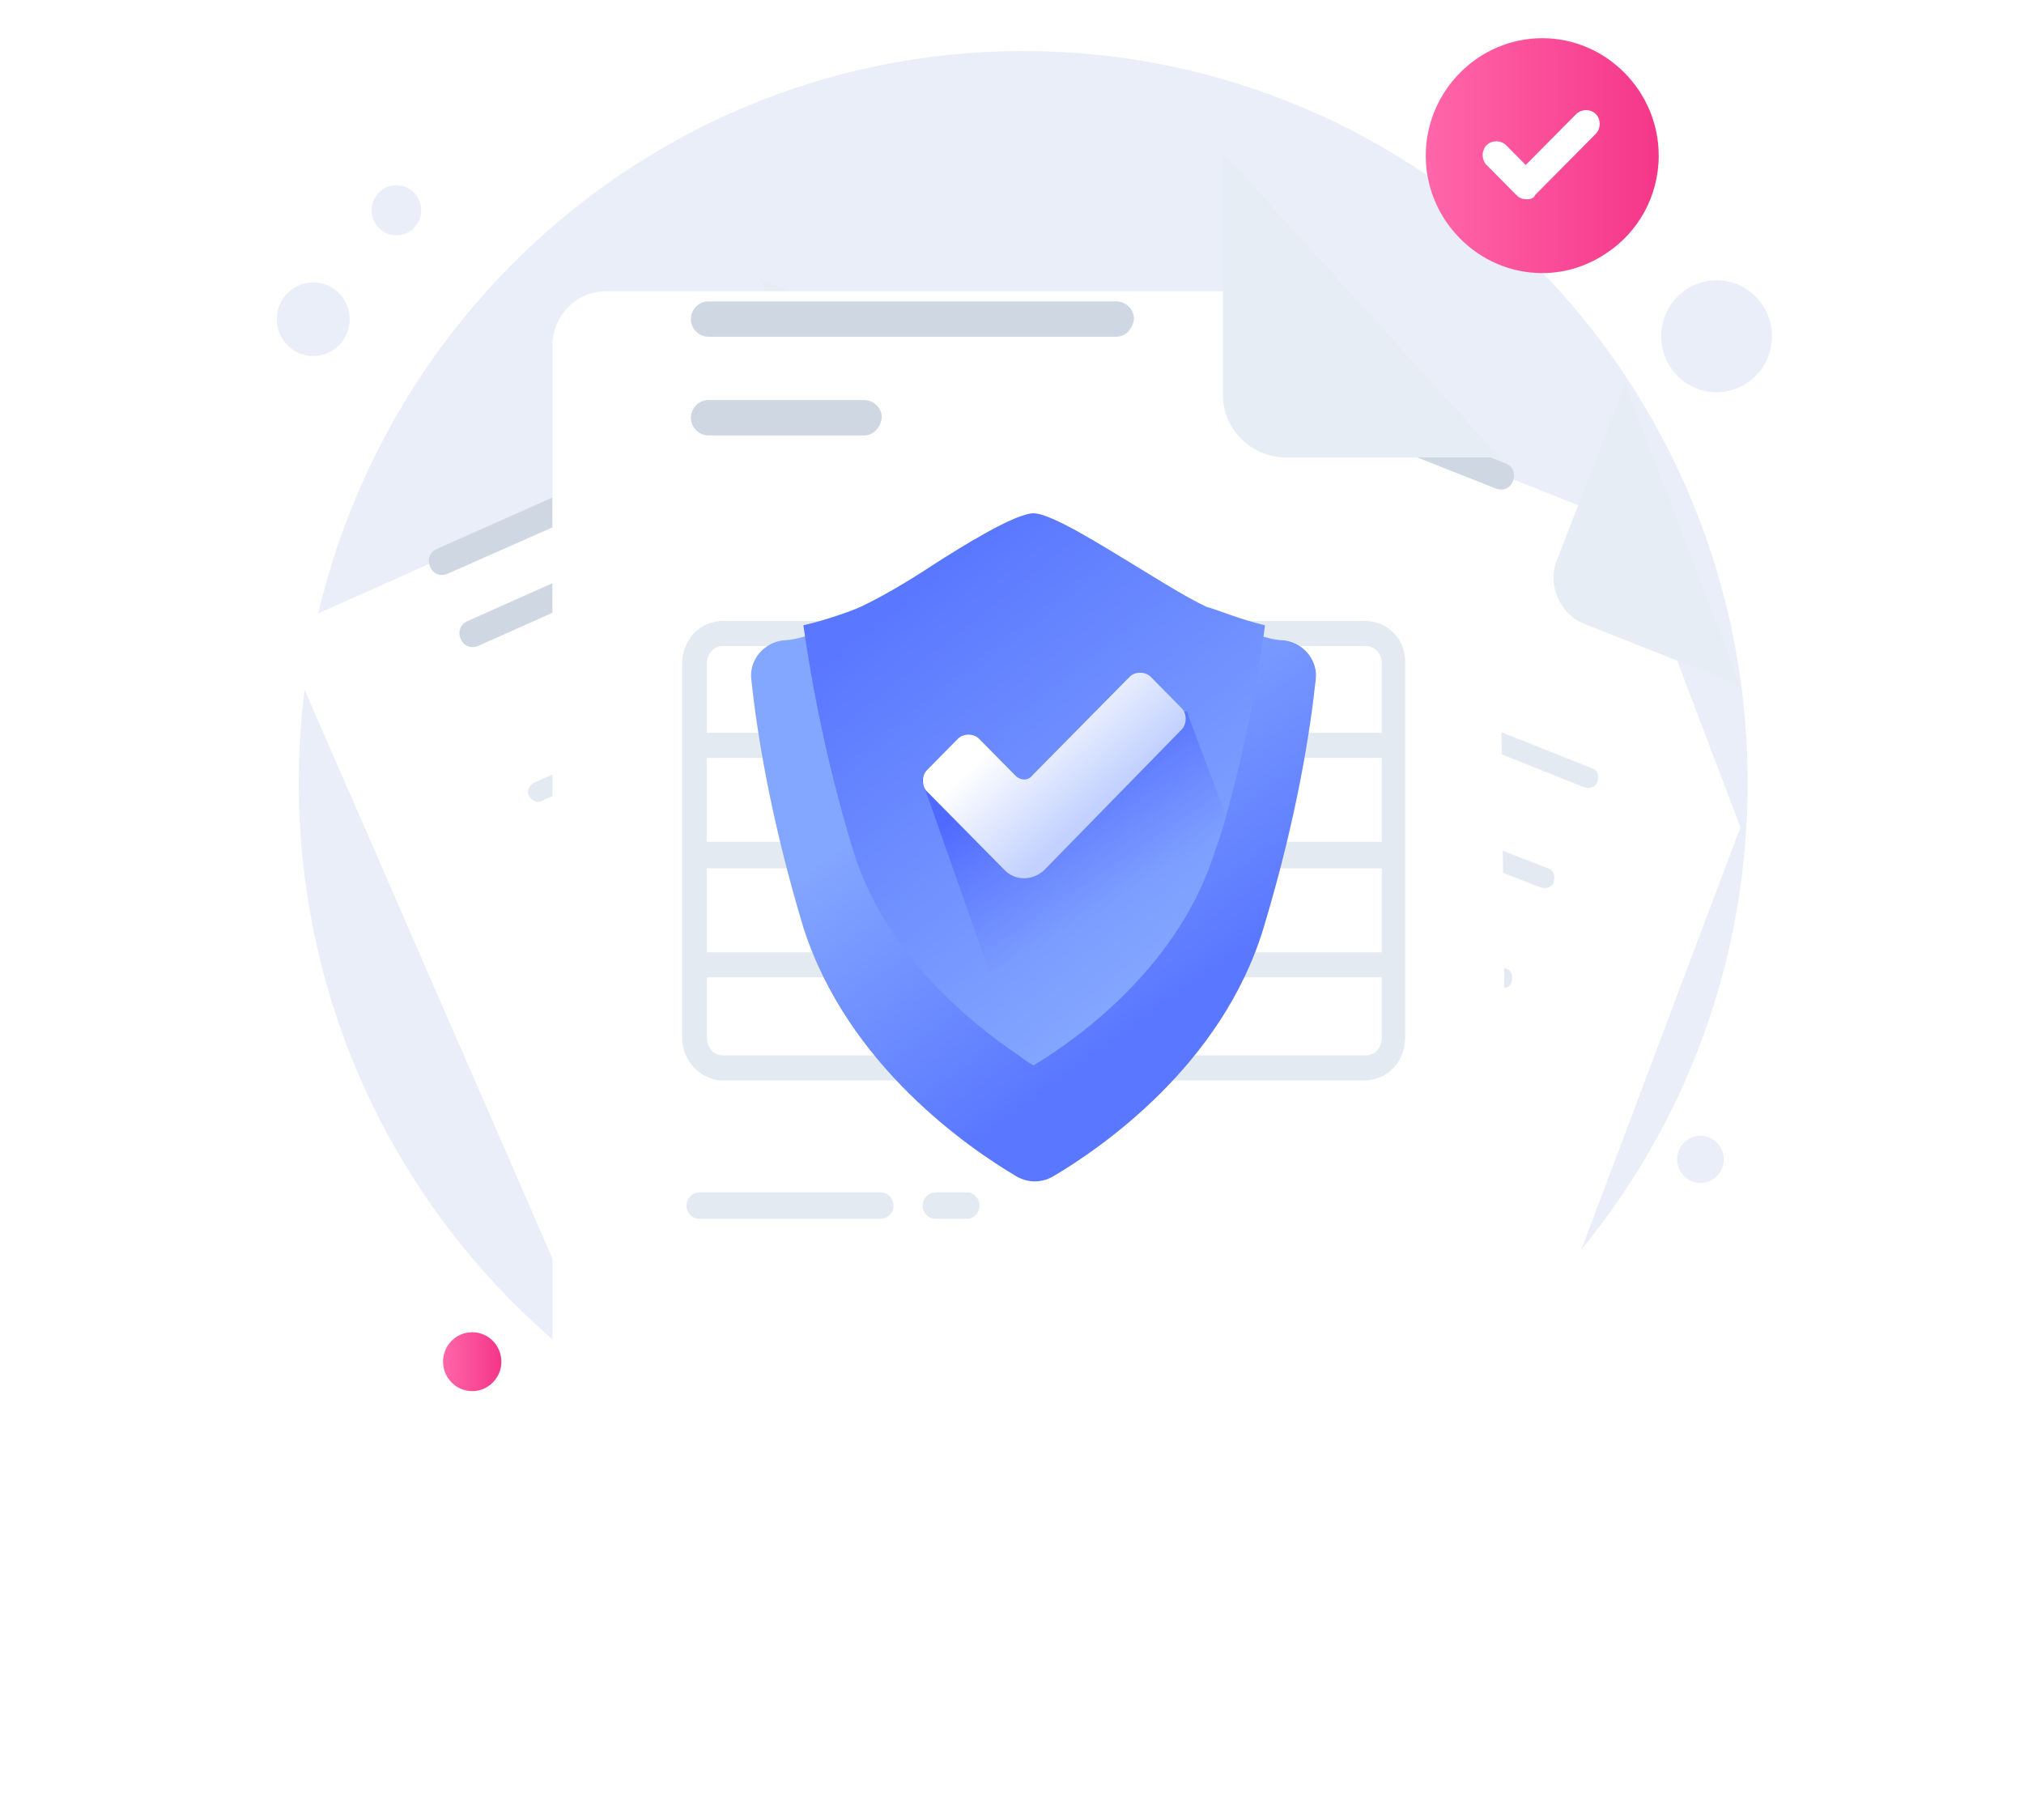 <svg width="159" height="143" viewBox="0 0 159 143" fill="none" xmlns="http://www.w3.org/2000/svg">
<path d="M80.381 119C111.813 119 137.294 93.258 137.294 61.505C137.294 29.751 111.813 4.01 80.381 4.01C48.949 4.01 23.469 29.751 23.469 61.505C23.469 93.258 48.949 119 80.381 119Z" fill="#EAEEF9"/>
<path d="M25.492 27.826C26.996 27.332 27.819 25.701 27.33 24.182C26.841 22.663 25.226 21.831 23.723 22.325C22.219 22.819 21.396 24.451 21.885 25.97C22.374 27.488 23.989 28.32 25.492 27.826Z" fill="#EAEEF9"/>
<path d="M31.742 18.389C32.765 18.053 33.324 16.944 32.992 15.911C32.66 14.878 31.561 14.313 30.539 14.649C29.516 14.984 28.957 16.094 29.289 17.127C29.622 18.16 30.72 18.725 31.742 18.389Z" fill="#EAEEF9"/>
<path d="M137.786 29.661C139.56 28.023 139.684 25.243 138.063 23.451C136.442 21.658 133.689 21.533 131.915 23.171C130.141 24.809 130.017 27.589 131.639 29.382C133.26 31.174 136.012 31.299 137.786 29.661Z" fill="#EAEEF9"/>
<path d="M134.821 92.441C135.568 91.751 135.62 90.581 134.937 89.826C134.254 89.071 133.096 89.019 132.349 89.708C131.602 90.398 131.549 91.569 132.232 92.323C132.915 93.078 134.074 93.131 134.821 92.441Z" fill="#EAEEF9"/>
<path d="M37.095 109.282C38.36 109.282 39.385 108.246 39.385 106.968C39.385 105.69 38.36 104.655 37.095 104.655C35.83 104.655 34.805 105.69 34.805 106.968C34.805 108.246 35.83 109.282 37.095 109.282Z" fill="url(#paint0_linear_4286_23702)"/>
<path d="M124.473 10.257C125.485 10.257 126.305 9.428 126.305 8.406C126.305 7.384 125.485 6.555 124.473 6.555C123.461 6.555 122.641 7.384 122.641 8.406C122.641 9.428 123.461 10.257 124.473 10.257Z" fill="url(#paint1_linear_4286_23702)"/>
<g filter="url(#filter0_d_4286_23702)">
<path d="M136.723 53.986L117.599 104.772C116.912 106.507 114.966 107.317 113.362 106.623L64.695 87.304C62.977 86.609 62.175 84.643 62.863 83.023L88.17 18.009C88.857 16.273 90.803 15.463 92.407 16.158L127.676 30.155L136.723 53.986Z" fill="white"/>
</g>
<path d="M114.735 85.569L85.534 74C85.076 73.885 84.962 73.422 85.076 72.959C85.191 72.496 85.649 72.381 86.107 72.496L115.308 84.065C115.766 84.181 115.88 84.643 115.766 85.106C115.537 85.453 115.079 85.684 114.735 85.569Z" fill="#E3EAF2"/>
<path d="M81.871 72.496L76.718 70.413C76.26 70.298 76.145 69.835 76.26 69.372C76.375 68.909 76.833 68.794 77.291 68.909L82.444 70.992C82.902 71.108 83.016 71.57 82.902 72.033C82.787 72.496 82.329 72.611 81.871 72.496Z" fill="#E3EAF2"/>
<path d="M117.718 77.586L104.663 72.38C104.205 72.264 104.091 71.802 104.205 71.339C104.32 70.876 104.778 70.761 105.236 70.876L118.29 76.082C118.748 76.198 118.863 76.66 118.748 77.123C118.634 77.586 118.176 77.702 117.718 77.586Z" fill="#E3EAF2"/>
<path d="M99.165 70.182L80.156 62.663C79.698 62.547 79.583 62.084 79.698 61.622C79.812 61.159 80.27 61.043 80.728 61.159L99.737 68.678C100.195 68.794 100.31 69.257 100.195 69.72C100.081 70.182 99.623 70.298 99.165 70.182Z" fill="#E3EAF2"/>
<path d="M121.034 69.719L115.995 67.753C115.537 67.637 115.423 67.174 115.537 66.712C115.652 66.249 116.11 66.133 116.568 66.249L121.607 68.216C122.065 68.331 122.179 68.794 122.065 69.257C121.95 69.719 121.492 69.835 121.034 69.719Z" fill="#E3EAF2"/>
<path d="M111.302 65.786L83.476 54.68C83.018 54.564 82.903 54.102 83.018 53.639C83.132 53.176 83.59 53.06 84.049 53.176L111.875 64.282C112.333 64.397 112.447 64.86 112.333 65.323C112.218 65.786 111.76 66.017 111.302 65.786Z" fill="#E3EAF2"/>
<path d="M89.201 85.453L87.484 84.759C87.026 84.643 86.911 84.181 87.026 83.718C87.14 83.255 87.598 83.139 88.056 83.255L89.774 83.949C90.232 84.065 90.347 84.528 90.232 84.99C90.003 85.453 89.545 85.569 89.201 85.453Z" fill="#E3EAF2"/>
<path d="M84.278 83.486L73.972 79.322C73.514 79.206 73.399 78.743 73.514 78.281C73.629 77.818 74.087 77.702 74.545 77.818L84.851 81.982C85.309 82.098 85.423 82.561 85.309 83.024C85.194 83.486 84.622 83.602 84.278 83.486Z" fill="#E3EAF2"/>
<path d="M124.47 61.852L106.492 54.68C106.033 54.564 105.919 54.102 106.033 53.639C106.148 53.176 106.606 53.06 107.064 53.176L125.042 60.348C125.501 60.464 125.615 60.927 125.501 61.39C125.386 61.852 124.813 61.968 124.47 61.852Z" fill="#E3EAF2"/>
<path d="M100.652 52.367L86.796 46.814C86.338 46.699 86.224 46.236 86.338 45.773C86.453 45.31 86.911 45.195 87.369 45.31L101.225 50.979C101.683 51.094 101.797 51.557 101.683 52.02C101.568 52.483 101.11 52.598 100.652 52.367Z" fill="#E3EAF2"/>
<path d="M117.486 38.369L94.125 29.114C93.553 28.883 93.324 28.304 93.553 27.726C93.782 27.147 94.354 26.916 94.927 27.147L118.287 36.402C118.86 36.634 119.089 37.212 118.86 37.79C118.631 38.369 118.058 38.6 117.486 38.369Z" fill="#CED7E2"/>
<path d="M100.881 38.254L91.949 34.668C91.377 34.436 91.148 33.858 91.377 33.279C91.606 32.701 92.178 32.47 92.751 32.701L101.683 36.287C102.255 36.519 102.484 37.097 102.255 37.675C102.026 38.254 101.339 38.485 100.881 38.254Z" fill="#CED7E2"/>
<path d="M127.677 30.155L122.295 44.038C121.493 46.004 122.639 48.318 124.471 49.012L136.723 53.871" fill="#E6EDF5"/>
<g filter="url(#filter1_d_4286_23702)">
<path d="M82.672 32.12L105.001 81.517C105.688 83.253 105.001 85.219 103.284 85.913L55.418 107.199C53.7 107.893 51.753 107.199 51.066 105.464L23.24 41.606C22.553 39.871 23.24 37.904 24.957 37.21L59.655 21.709L82.672 32.12Z" fill="white"/>
</g>
<path d="M89.428 70.064L60.685 82.906C60.342 83.137 59.884 82.906 59.655 82.558C59.426 82.211 59.655 81.749 59.998 81.517L88.741 68.676C89.084 68.445 89.542 68.676 89.771 69.023C90 69.37 89.771 69.949 89.428 70.064Z" fill="#E3EAF2"/>
<path d="M57.134 84.409L52.096 86.607C51.752 86.838 51.294 86.607 51.065 86.26C50.836 85.913 51.065 85.45 51.408 85.219L56.447 83.021C56.79 82.79 57.248 83.021 57.477 83.368C57.706 83.831 57.592 84.293 57.134 84.409Z" fill="#E3EAF2"/>
<path d="M85.878 62.314L73.052 67.982C72.709 68.214 72.251 67.982 72.022 67.635C71.793 67.288 72.022 66.826 72.365 66.594L85.191 60.926C85.534 60.694 85.992 60.926 86.221 61.273C86.45 61.62 86.336 62.082 85.878 62.314Z" fill="#E3EAF2"/>
<path d="M67.671 70.412L49.006 78.741C48.662 78.973 48.204 78.741 47.975 78.394C47.746 78.047 47.975 77.584 48.319 77.353L66.984 69.024C67.328 68.792 67.786 69.024 68.015 69.371C68.244 69.834 68.129 70.296 67.671 70.412Z" fill="#E3EAF2"/>
<path d="M82.785 54.331L77.861 56.529C77.517 56.76 77.059 56.529 76.831 56.182C76.601 55.835 76.831 55.372 77.174 55.141L82.098 52.943C82.442 52.711 82.9 52.943 83.129 53.29C83.358 53.752 83.129 54.215 82.785 54.331Z" fill="#E3EAF2"/>
<path d="M73.167 58.612L45.799 70.874C45.455 71.106 44.997 70.874 44.768 70.527C44.539 70.18 44.768 69.718 45.111 69.486L72.594 57.224C72.938 56.992 73.396 57.224 73.625 57.571C73.74 58.033 73.625 58.496 73.167 58.612Z" fill="#E3EAF2"/>
<path d="M71.454 88.343L69.736 89.152C69.392 89.384 68.934 89.152 68.706 88.805C68.476 88.458 68.706 87.995 69.049 87.764L70.767 86.954C71.11 86.723 71.568 86.954 71.797 87.301C72.026 87.648 71.797 88.111 71.454 88.343Z" fill="#E3EAF2"/>
<path d="M66.525 90.541L56.334 95.052C55.99 95.284 55.532 95.052 55.303 94.705C55.074 94.358 55.303 93.895 55.647 93.664L65.838 89.152C66.182 88.921 66.64 89.152 66.869 89.499C67.098 89.846 66.983 90.309 66.525 90.541Z" fill="#E3EAF2"/>
<path d="M79.578 46.464L61.943 54.331C61.6 54.562 61.142 54.331 60.913 53.984C60.684 53.637 60.913 53.174 61.256 52.943L78.891 45.076C79.234 44.845 79.692 45.076 79.921 45.423C80.15 45.77 79.921 46.233 79.578 46.464Z" fill="#E3EAF2"/>
<path d="M56.218 56.876L42.592 62.892C42.248 63.123 41.79 62.892 41.561 62.545C41.332 62.198 41.561 61.735 41.904 61.504L55.531 55.488C55.875 55.257 56.333 55.488 56.562 55.835C56.791 56.182 56.676 56.645 56.218 56.876Z" fill="#E3EAF2"/>
<path d="M58.166 34.897L35.149 45.077C34.577 45.308 34.004 45.077 33.775 44.498C33.546 43.92 33.775 43.342 34.348 43.11L57.25 32.93C57.823 32.699 58.395 32.93 58.624 33.508C58.853 34.087 58.624 34.665 58.166 34.897Z" fill="#CED7E2"/>
<path d="M46.373 46.812L37.556 50.745C36.983 50.977 36.41 50.745 36.181 50.167C35.953 49.588 36.181 49.01 36.754 48.779L45.572 44.845C46.144 44.614 46.717 44.845 46.946 45.424C47.175 45.886 46.946 46.581 46.373 46.812Z" fill="#CED7E2"/>
<path d="M59.656 21.824L65.611 35.474C66.412 37.325 68.817 38.251 70.649 37.441L82.673 32.12" fill="#E6EDF5"/>
<g filter="url(#filter2_d_4286_23702)">
<path d="M117.827 35.938L118.629 105.349C118.629 107.663 116.797 109.629 114.392 109.629H47.632C45.341 109.629 43.395 107.778 43.395 105.349V16.156C43.395 13.843 45.227 11.876 47.632 11.876H96.07L117.827 35.938Z" fill="white"/>
</g>
<path d="M75.916 95.748H73.511C72.939 95.748 72.481 95.285 72.481 94.707C72.481 94.129 72.939 93.666 73.511 93.666H75.916C76.488 93.666 76.946 94.129 76.946 94.707C76.946 95.285 76.488 95.748 75.916 95.748Z" fill="#E3EAF2"/>
<path d="M69.16 95.748H54.96C54.388 95.748 53.93 95.285 53.93 94.707C53.93 94.129 54.388 93.666 54.96 93.666H69.16C69.732 93.666 70.19 94.129 70.19 94.707C70.19 95.285 69.732 95.748 69.16 95.748Z" fill="#E3EAF2"/>
<path d="M87.711 26.452H55.648C54.961 26.452 54.273 25.874 54.273 25.064C54.273 24.37 54.846 23.676 55.648 23.676H87.711C88.398 23.676 89.085 24.254 89.085 25.064C88.971 25.874 88.398 26.452 87.711 26.452Z" fill="#CED7E2"/>
<path d="M67.9 34.204H55.648C54.961 34.204 54.273 33.626 54.273 32.816C54.273 32.122 54.846 31.428 55.648 31.428H67.9C68.587 31.428 69.275 32.006 69.275 32.816C69.16 33.626 68.587 34.204 67.9 34.204Z" fill="#CED7E2"/>
<path d="M96.07 11.991V31.079C96.07 33.74 98.361 35.938 100.994 35.938H117.828" fill="#E6EDF5"/>
<path d="M107.292 48.78H90.573C90.573 48.78 90.573 48.78 90.459 48.78C90.459 48.78 90.459 48.78 90.344 48.78H73.168C73.168 48.78 73.168 48.78 73.053 48.78C73.053 48.78 73.053 48.78 72.939 48.78H56.792C54.96 48.78 53.586 50.284 53.586 52.135V81.519C53.586 83.37 55.075 84.874 56.792 84.874H107.178C109.01 84.874 110.384 83.37 110.384 81.519V52.135C110.498 50.284 109.01 48.78 107.292 48.78ZM74.084 74.809V68.215H89.543V74.809H74.084ZM89.543 76.776V82.907H74.084V76.776H89.543V76.776ZM89.543 59.539V66.133H74.084V59.539H89.543ZM74.084 57.572V50.747H89.543V57.572H74.084ZM108.552 66.133H91.489V59.539H108.552V66.133ZM72.137 66.133H55.533V59.539H72.022V66.133H72.137ZM55.533 68.215H72.022V74.809H55.533V68.215ZM91.489 68.215H108.552V74.809H91.489V68.215ZM108.552 52.135V57.572H91.489V50.747H107.292C107.979 50.747 108.552 51.325 108.552 52.135ZM56.792 50.747H72.022V57.572H55.533V52.135C55.533 51.325 56.105 50.747 56.792 50.747ZM55.533 81.519V76.776H72.022V82.907H56.792C56.105 82.907 55.533 82.329 55.533 81.519ZM107.292 82.907H91.489V76.776H108.552V81.519C108.552 82.329 107.979 82.907 107.292 82.907Z" fill="#E3EAF2"/>
<g filter="url(#filter3_d_4286_23702)">
<path d="M100.703 45.291C99.681 45.291 97.23 44.36 96.412 44.049C92.122 42.083 85.073 36.286 81.191 36.286C77.309 36.286 70.26 41.979 65.969 44.049C65.254 44.36 62.7 45.291 61.678 45.291C60.044 45.395 58.818 46.844 59.022 48.396C59.431 52.226 60.453 59.058 63.109 67.856C66.582 78.724 76.185 85.245 79.863 87.419C80.782 87.936 81.804 87.936 82.723 87.419C86.401 85.245 96.004 78.724 99.273 67.856C101.929 59.058 102.95 52.226 103.359 48.396C103.563 46.844 102.338 45.395 100.703 45.291Z" fill="url(#paint2_linear_4286_23702)"/>
</g>
<path d="M99.376 49.121C98.967 52.227 98.15 57.505 96.311 64.13C96.107 64.958 95.8 65.89 95.494 66.718C92.735 75.723 84.971 81.416 81.192 83.693C80.783 83.486 80.374 83.175 79.966 82.865C75.981 80.174 69.443 74.791 66.991 66.718C64.642 58.955 63.62 52.641 63.109 49.121C64.948 48.707 67.196 47.879 67.604 47.672C69.341 46.844 71.282 45.706 73.325 44.36C75.573 42.911 79.761 40.323 81.192 40.323C82.622 40.323 86.81 43.014 89.058 44.36C91.101 45.602 93.042 46.844 94.779 47.672C95.289 47.776 97.537 48.707 99.376 49.121Z" fill="url(#paint3_linear_4286_23702)"/>
<path d="M96.311 64.026C96.107 64.854 95.801 65.786 95.494 66.614C92.736 75.619 84.972 81.312 81.192 83.589C80.783 83.382 80.375 83.071 79.966 82.761L72.406 61.231L75.982 60.61L80.477 63.923L90.182 56.884L93.247 55.849C93.247 55.953 94.575 59.575 96.311 64.026Z" fill="url(#paint4_linear_4286_23702)"/>
<path d="M78.944 68.374L72.814 62.164C72.406 61.75 72.406 60.922 72.814 60.508L75.266 58.023C75.675 57.609 76.492 57.609 76.901 58.023L79.761 60.922C80.17 61.336 80.783 61.336 81.089 60.922L88.751 53.158C89.16 52.745 89.977 52.745 90.386 53.158L92.837 55.643C93.246 56.057 93.246 56.885 92.837 57.299L82.009 68.374C81.089 69.202 79.761 69.202 78.944 68.374Z" fill="url(#paint5_linear_4286_23702)"/>
<path d="M126.174 19.901C124.717 20.88 123.016 21.452 121.154 21.452C116.134 21.452 112.004 17.288 112.004 12.226C112.004 7.164 116.134 3 121.154 3C126.174 3 130.304 7.164 130.304 12.226C130.304 15.41 128.684 18.268 126.174 19.901Z" fill="url(#paint6_linear_4286_23702)"/>
<path d="M119.938 15.654C119.614 15.654 119.371 15.572 119.128 15.328L116.78 12.96C116.375 12.552 116.375 11.817 116.78 11.409C117.185 11 117.914 11 118.319 11.409L119.857 12.96L123.825 8.959C124.23 8.551 124.958 8.551 125.363 8.959C125.768 9.367 125.768 10.102 125.363 10.511L120.586 15.328C120.505 15.572 120.262 15.654 119.938 15.654Z" fill="white"/>
<defs>
<filter id="filter0_d_4286_23702" x="40.617" y="4.91" width="118.105" height="134.961" filterUnits="userSpaceOnUse" color-interpolation-filters="sRGB">
<feFlood flood-opacity="0" result="BackgroundImageFix"/>
<feColorMatrix in="SourceAlpha" type="matrix" values="0 0 0 0 0 0 0 0 0 0 0 0 0 0 0 0 0 0 127 0" result="hardAlpha"/>
<feOffset dy="11"/>
<feGaussianBlur stdDeviation="11"/>
<feColorMatrix type="matrix" values="0 0 0 0 0.398 0 0 0 0 0.477 0 0 0 0 0.575 0 0 0 0.18 0"/>
<feBlend mode="normal" in2="BackgroundImageFix" result="effect1_dropShadow_4286_23702"/>
<feBlend mode="normal" in="SourceGraphic" in2="effect1_dropShadow_4286_23702" result="shape"/>
</filter>
<filter id="filter1_d_4286_23702" x="0.977" y="10.709" width="126.289" height="129.757" filterUnits="userSpaceOnUse" color-interpolation-filters="sRGB">
<feFlood flood-opacity="0" result="BackgroundImageFix"/>
<feColorMatrix in="SourceAlpha" type="matrix" values="0 0 0 0 0 0 0 0 0 0 0 0 0 0 0 0 0 0 127 0" result="hardAlpha"/>
<feOffset dy="11"/>
<feGaussianBlur stdDeviation="11"/>
<feColorMatrix type="matrix" values="0 0 0 0 0.398 0 0 0 0 0.477 0 0 0 0 0.575 0 0 0 0.18 0"/>
<feBlend mode="normal" in2="BackgroundImageFix" result="effect1_dropShadow_4286_23702"/>
<feBlend mode="normal" in="SourceGraphic" in2="effect1_dropShadow_4286_23702" result="shape"/>
</filter>
<filter id="filter2_d_4286_23702" x="21.395" y="0.876" width="119.234" height="141.753" filterUnits="userSpaceOnUse" color-interpolation-filters="sRGB">
<feFlood flood-opacity="0" result="BackgroundImageFix"/>
<feColorMatrix in="SourceAlpha" type="matrix" values="0 0 0 0 0 0 0 0 0 0 0 0 0 0 0 0 0 0 127 0" result="hardAlpha"/>
<feOffset dy="11"/>
<feGaussianBlur stdDeviation="11"/>
<feColorMatrix type="matrix" values="0 0 0 0 0.398 0 0 0 0 0.477 0 0 0 0 0.575 0 0 0 0.18 0"/>
<feBlend mode="normal" in2="BackgroundImageFix" result="effect1_dropShadow_4286_23702"/>
<feBlend mode="normal" in="SourceGraphic" in2="effect1_dropShadow_4286_23702" result="shape"/>
</filter>
<filter id="filter3_d_4286_23702" x="51" y="33.286" width="60.383" height="67.521" filterUnits="userSpaceOnUse" color-interpolation-filters="sRGB">
<feFlood flood-opacity="0" result="BackgroundImageFix"/>
<feColorMatrix in="SourceAlpha" type="matrix" values="0 0 0 0 0 0 0 0 0 0 0 0 0 0 0 0 0 0 127 0" result="hardAlpha"/>
<feOffset dy="5"/>
<feGaussianBlur stdDeviation="4"/>
<feColorMatrix type="matrix" values="0 0 0 0 0.113 0 0 0 0 0.296 0 0 0 0 1 0 0 0 0.22 0"/>
<feBlend mode="normal" in2="BackgroundImageFix" result="effect1_dropShadow_4286_23702"/>
<feBlend mode="normal" in="SourceGraphic" in2="effect1_dropShadow_4286_23702" result="shape"/>
</filter>
<linearGradient id="paint0_linear_4286_23702" x1="34.803" y1="106.916" x2="39.342" y2="106.916" gradientUnits="userSpaceOnUse">
<stop stop-color="#FF66A9"/>
<stop offset="1" stop-color="#F53689"/>
</linearGradient>
<linearGradient id="paint1_linear_4286_23702" x1="122.706" y1="8.408" x2="126.261" y2="8.408" gradientUnits="userSpaceOnUse">
<stop stop-color="#FF66A9"/>
<stop offset="1" stop-color="#F53689"/>
</linearGradient>
<linearGradient id="paint2_linear_4286_23702" x1="78.764" y1="52.247" x2="93.405" y2="72.52" gradientUnits="userSpaceOnUse">
<stop stop-color="#83A6FF"/>
<stop offset="1" stop-color="#5A78FF"/>
</linearGradient>
<linearGradient id="paint3_linear_4286_23702" x1="94.421" y1="73.684" x2="72.39" y2="45.994" gradientUnits="userSpaceOnUse">
<stop stop-color="#83A6FF"/>
<stop offset="1" stop-color="#5A78FF"/>
</linearGradient>
<linearGradient id="paint4_linear_4286_23702" x1="81.085" y1="60.31" x2="87.682" y2="70.8" gradientUnits="userSpaceOnUse">
<stop stop-color="#4F6AFF"/>
<stop offset="1" stop-color="#657EFF" stop-opacity="0"/>
</linearGradient>
<linearGradient id="paint5_linear_4286_23702" x1="86.693" y1="62.96" x2="80.479" y2="56.301" gradientUnits="userSpaceOnUse">
<stop offset="0.011" stop-color="#C2D1FF"/>
<stop offset="1" stop-color="white"/>
</linearGradient>
<linearGradient id="paint6_linear_4286_23702" x1="111.989" y1="12.168" x2="130.313" y2="12.168" gradientUnits="userSpaceOnUse">
<stop stop-color="#FF66A9"/>
<stop offset="1" stop-color="#F53689"/>
</linearGradient>
</defs>
</svg>
